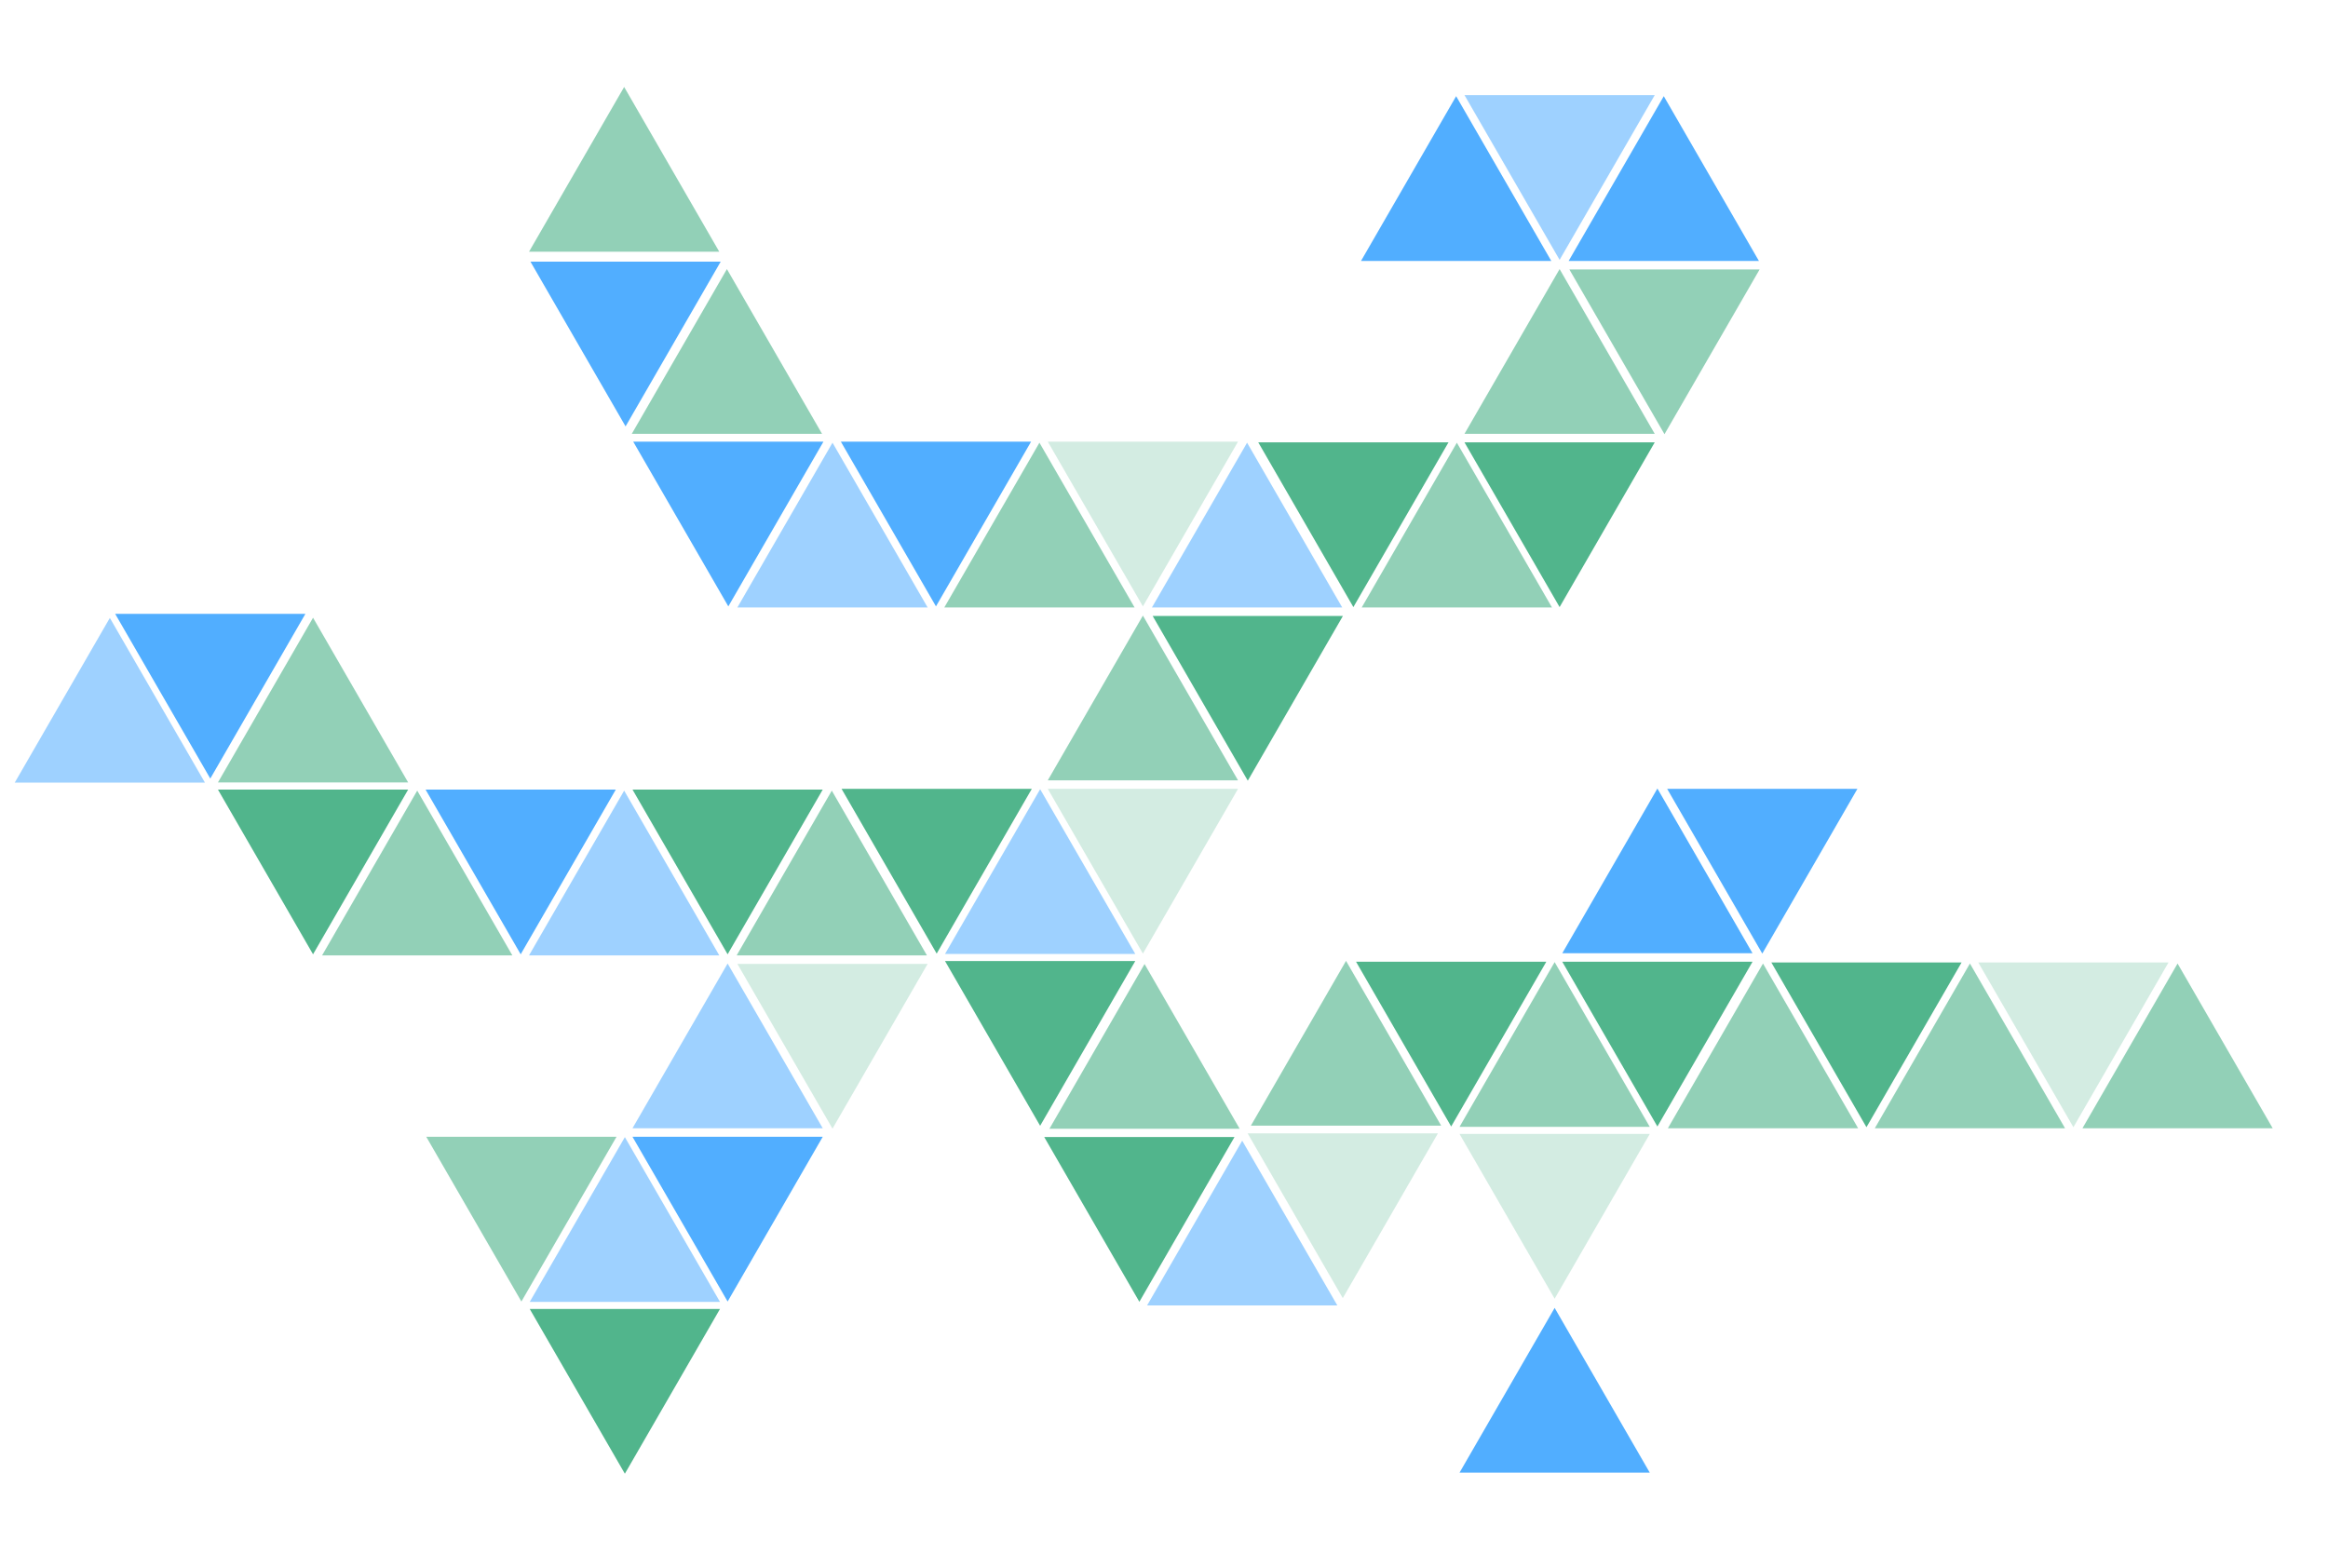 <svg width="3285" height="2213" viewBox="0 0 3285 2213" fill="none" xmlns="http://www.w3.org/2000/svg">
<path d="M893.5 623.234L1161.97 623.234L1027.73 855.734L893.5 623.234Z" fill="#3EA5FF" fill-opacity="0.9"/>
<path d="M1186.5 623.234L1454.97 623.234L1320.73 855.734L1186.5 623.234Z" fill="#3EA5FF" fill-opacity="0.9"/>
<path d="M1478.5 623.234L1746.97 623.234L1612.73 855.734L1478.5 623.234Z" fill="#26A270" fill-opacity="0.2"/>
<path d="M1626.5 869.234L1894.97 869.234L1760.73 1101.73L1626.5 869.234Z" fill="#26A270" fill-opacity="0.8"/>
<path d="M1478.5 1113.23L1746.97 1113.23L1612.73 1345.73L1478.5 1113.23Z" fill="#26A270" fill-opacity="0.2"/>
<path d="M1333.5 1356.23L1601.97 1356.23L1467.73 1588.73L1333.5 1356.23Z" fill="#26A270" fill-opacity="0.8"/>
<path d="M1187.5 1113.23L1455.97 1113.23L1321.73 1345.73L1187.5 1113.23Z" fill="#26A270" fill-opacity="0.8"/>
<path d="M1040.5 857.234L1174.73 624.734L1308.97 857.234L1040.5 857.234Z" fill="#3EA5FF" fill-opacity="0.5"/>
<path d="M891.5 612.234L1025.73 379.734L1159.97 612.234L891.5 612.234Z" fill="#26A270" fill-opacity="0.5"/>
<path d="M746.5 355.234L880.734 122.734L1014.97 355.234L746.5 355.234Z" fill="#26A270" fill-opacity="0.5"/>
<path d="M1332.5 857.234L1466.73 624.734L1600.97 857.234L1332.5 857.234Z" fill="#26A270" fill-opacity="0.5"/>
<path d="M1625.5 857.234L1759.73 624.734L1893.97 857.234L1625.5 857.234Z" fill="#3EA5FF" fill-opacity="0.5"/>
<path d="M1478.5 1101.23L1612.73 868.734L1746.97 1101.23L1478.5 1101.23Z" fill="#26A270" fill-opacity="0.5"/>
<path d="M1333.5 1346.23L1467.73 1113.73L1601.97 1346.23L1333.5 1346.23Z" fill="#3EA5FF" fill-opacity="0.5"/>
<path d="M2066.5 134.234L2334.97 134.234L2200.73 366.734L2066.5 134.234Z" fill="#3EA5FF" fill-opacity="0.5"/>
<path d="M2214.5 380.234L2482.97 380.234L2348.73 612.734L2214.5 380.234Z" fill="#26A270" fill-opacity="0.5"/>
<path d="M2066.5 624.234L2334.97 624.234L2200.73 856.734L2066.5 624.234Z" fill="#26A270" fill-opacity="0.8"/>
<path d="M1775.5 624.234L2043.97 624.234L1909.73 856.734L1775.5 624.234Z" fill="#26A270" fill-opacity="0.8"/>
<path d="M2499.5 1358.23L2767.97 1358.23L2633.73 1590.73L2499.5 1358.23Z" fill="#26A270" fill-opacity="0.8"/>
<path d="M2791.5 1358.23L3059.97 1358.23L2925.73 1590.73L2791.5 1358.23Z" fill="#26A270" fill-opacity="0.2"/>
<path d="M2353.5 1592.23L2487.73 1359.73L2621.97 1592.23L2353.5 1592.23Z" fill="#26A270" fill-opacity="0.5"/>
<path d="M2645.5 1592.23L2779.73 1359.73L2913.97 1592.23L2645.5 1592.23Z" fill="#26A270" fill-opacity="0.5"/>
<path d="M2938.5 1592.23L3072.73 1359.73L3206.97 1592.23L2938.5 1592.23Z" fill="#26A270" fill-opacity="0.5"/>
<path d="M748.5 369.234L1016.97 369.234L882.734 601.734L748.5 369.234Z" fill="#3EA5FF" fill-opacity="0.9"/>
<path d="M1920.5 368.234L2054.73 135.734L2188.97 368.234L1920.5 368.234Z" fill="#3EA5FF" fill-opacity="0.9"/>
<path d="M2213.5 368.234L2347.73 135.734L2481.97 368.234L2213.5 368.234Z" fill="#3EA5FF" fill-opacity="0.9"/>
<path d="M2066.5 612.234L2200.73 379.734L2334.97 612.234L2066.5 612.234Z" fill="#26A270" fill-opacity="0.5"/>
<path d="M2029.01 1599.44L1894.78 1831.94L1760.54 1599.44L2029.01 1599.44Z" fill="#26A270" fill-opacity="0.2"/>
<path d="M1741.97 1604.61L1607.73 1837.11L1473.5 1604.61L1741.97 1604.61Z" fill="#26A270" fill-opacity="0.8"/>
<path d="M1899.36 1356L2033.59 1588.5L1765.13 1588.5L1899.36 1356Z" fill="#26A270" fill-opacity="0.5"/>
<path d="M1752.86 1609.75L1887.09 1842.25L1618.63 1842.25L1752.86 1609.75Z" fill="#3EA5FF" fill-opacity="0.5"/>
<path d="M1615.05 1360.44L1749.28 1592.94L1480.82 1592.94L1615.05 1360.44Z" fill="#26A270" fill-opacity="0.5"/>
<path d="M1921.5 857.234L2055.73 624.734L2189.97 857.234L1921.5 857.234Z" fill="#26A270" fill-opacity="0.5"/>
<path d="M155 872L289.234 1104.5H20.766L155 872Z" fill="#3EA5FF" fill-opacity="0.5"/>
<path d="M162.5 866.234L430.968 866.234L296.734 1098.73L162.5 866.234Z" fill="#3EA5FF" fill-opacity="0.9"/>
<path d="M307.5 1114.23L575.968 1114.23L441.734 1346.73L307.5 1114.23Z" fill="#26A270" fill-opacity="0.8"/>
<path d="M600.5 1114.23L868.968 1114.23L734.734 1346.73L600.5 1114.23Z" fill="#3EA5FF" fill-opacity="0.9"/>
<path d="M892.5 1114.23L1160.97 1114.23L1026.73 1346.73L892.5 1114.23Z" fill="#26A270" fill-opacity="0.8"/>
<path d="M1040.5 1360.23L1308.97 1360.23L1174.73 1592.73L1040.5 1360.23Z" fill="#26A270" fill-opacity="0.2"/>
<path d="M892.5 1604.23L1160.97 1604.23L1026.73 1836.73L892.5 1604.23Z" fill="#3EA5FF" fill-opacity="0.9"/>
<path d="M747.5 1847.23L1015.97 1847.23L881.734 2079.73L747.5 1847.23Z" fill="#26A270" fill-opacity="0.8"/>
<path d="M601.5 1604.23L869.968 1604.23L735.734 1836.73L601.5 1604.23Z" fill="#26A270" fill-opacity="0.5"/>
<path d="M307.5 1104.23L441.734 871.734L575.968 1104.23L307.5 1104.23Z" fill="#26A270" fill-opacity="0.5"/>
<path d="M454.5 1348.23L588.734 1115.73L722.968 1348.23L454.5 1348.23Z" fill="#26A270" fill-opacity="0.5"/>
<path d="M746.5 1348.23L880.734 1115.73L1014.97 1348.23L746.5 1348.23Z" fill="#3EA5FF" fill-opacity="0.5"/>
<path d="M1039.5 1348.23L1173.73 1115.73L1307.97 1348.23L1039.5 1348.23Z" fill="#26A270" fill-opacity="0.5"/>
<path d="M892.5 1592.23L1026.73 1359.73L1160.97 1592.23L892.5 1592.23Z" fill="#3EA5FF" fill-opacity="0.5"/>
<path d="M747.5 1837.23L881.734 1604.73L1015.97 1837.23L747.5 1837.23Z" fill="#3EA5FF" fill-opacity="0.5"/>
<path d="M2352.5 1113.23L2620.97 1113.23L2486.73 1345.73L2352.5 1113.23Z" fill="#3EA5FF" fill-opacity="0.9"/>
<path d="M2204.5 1357.23L2472.97 1357.23L2338.73 1589.73L2204.5 1357.23Z" fill="#26A270" fill-opacity="0.8"/>
<path d="M2059.5 1600.23L2327.97 1600.23L2193.73 1832.73L2059.5 1600.23Z" fill="#26A270" fill-opacity="0.2"/>
<path d="M1913.5 1357.23L2181.97 1357.23L2047.73 1589.73L1913.5 1357.23Z" fill="#26A270" fill-opacity="0.8"/>
<path d="M2204.5 1345.23L2338.73 1112.73L2472.97 1345.23L2204.5 1345.23Z" fill="#3EA5FF" fill-opacity="0.9"/>
<path d="M2059.5 1590.23L2193.73 1357.73L2327.97 1590.23L2059.5 1590.23Z" fill="#26A270" fill-opacity="0.5"/>
<path d="M2059.5 2078.23L2193.73 1845.73L2327.97 2078.23L2059.5 2078.23Z" fill="#3EA5FF" fill-opacity="0.9"/>
</svg>
